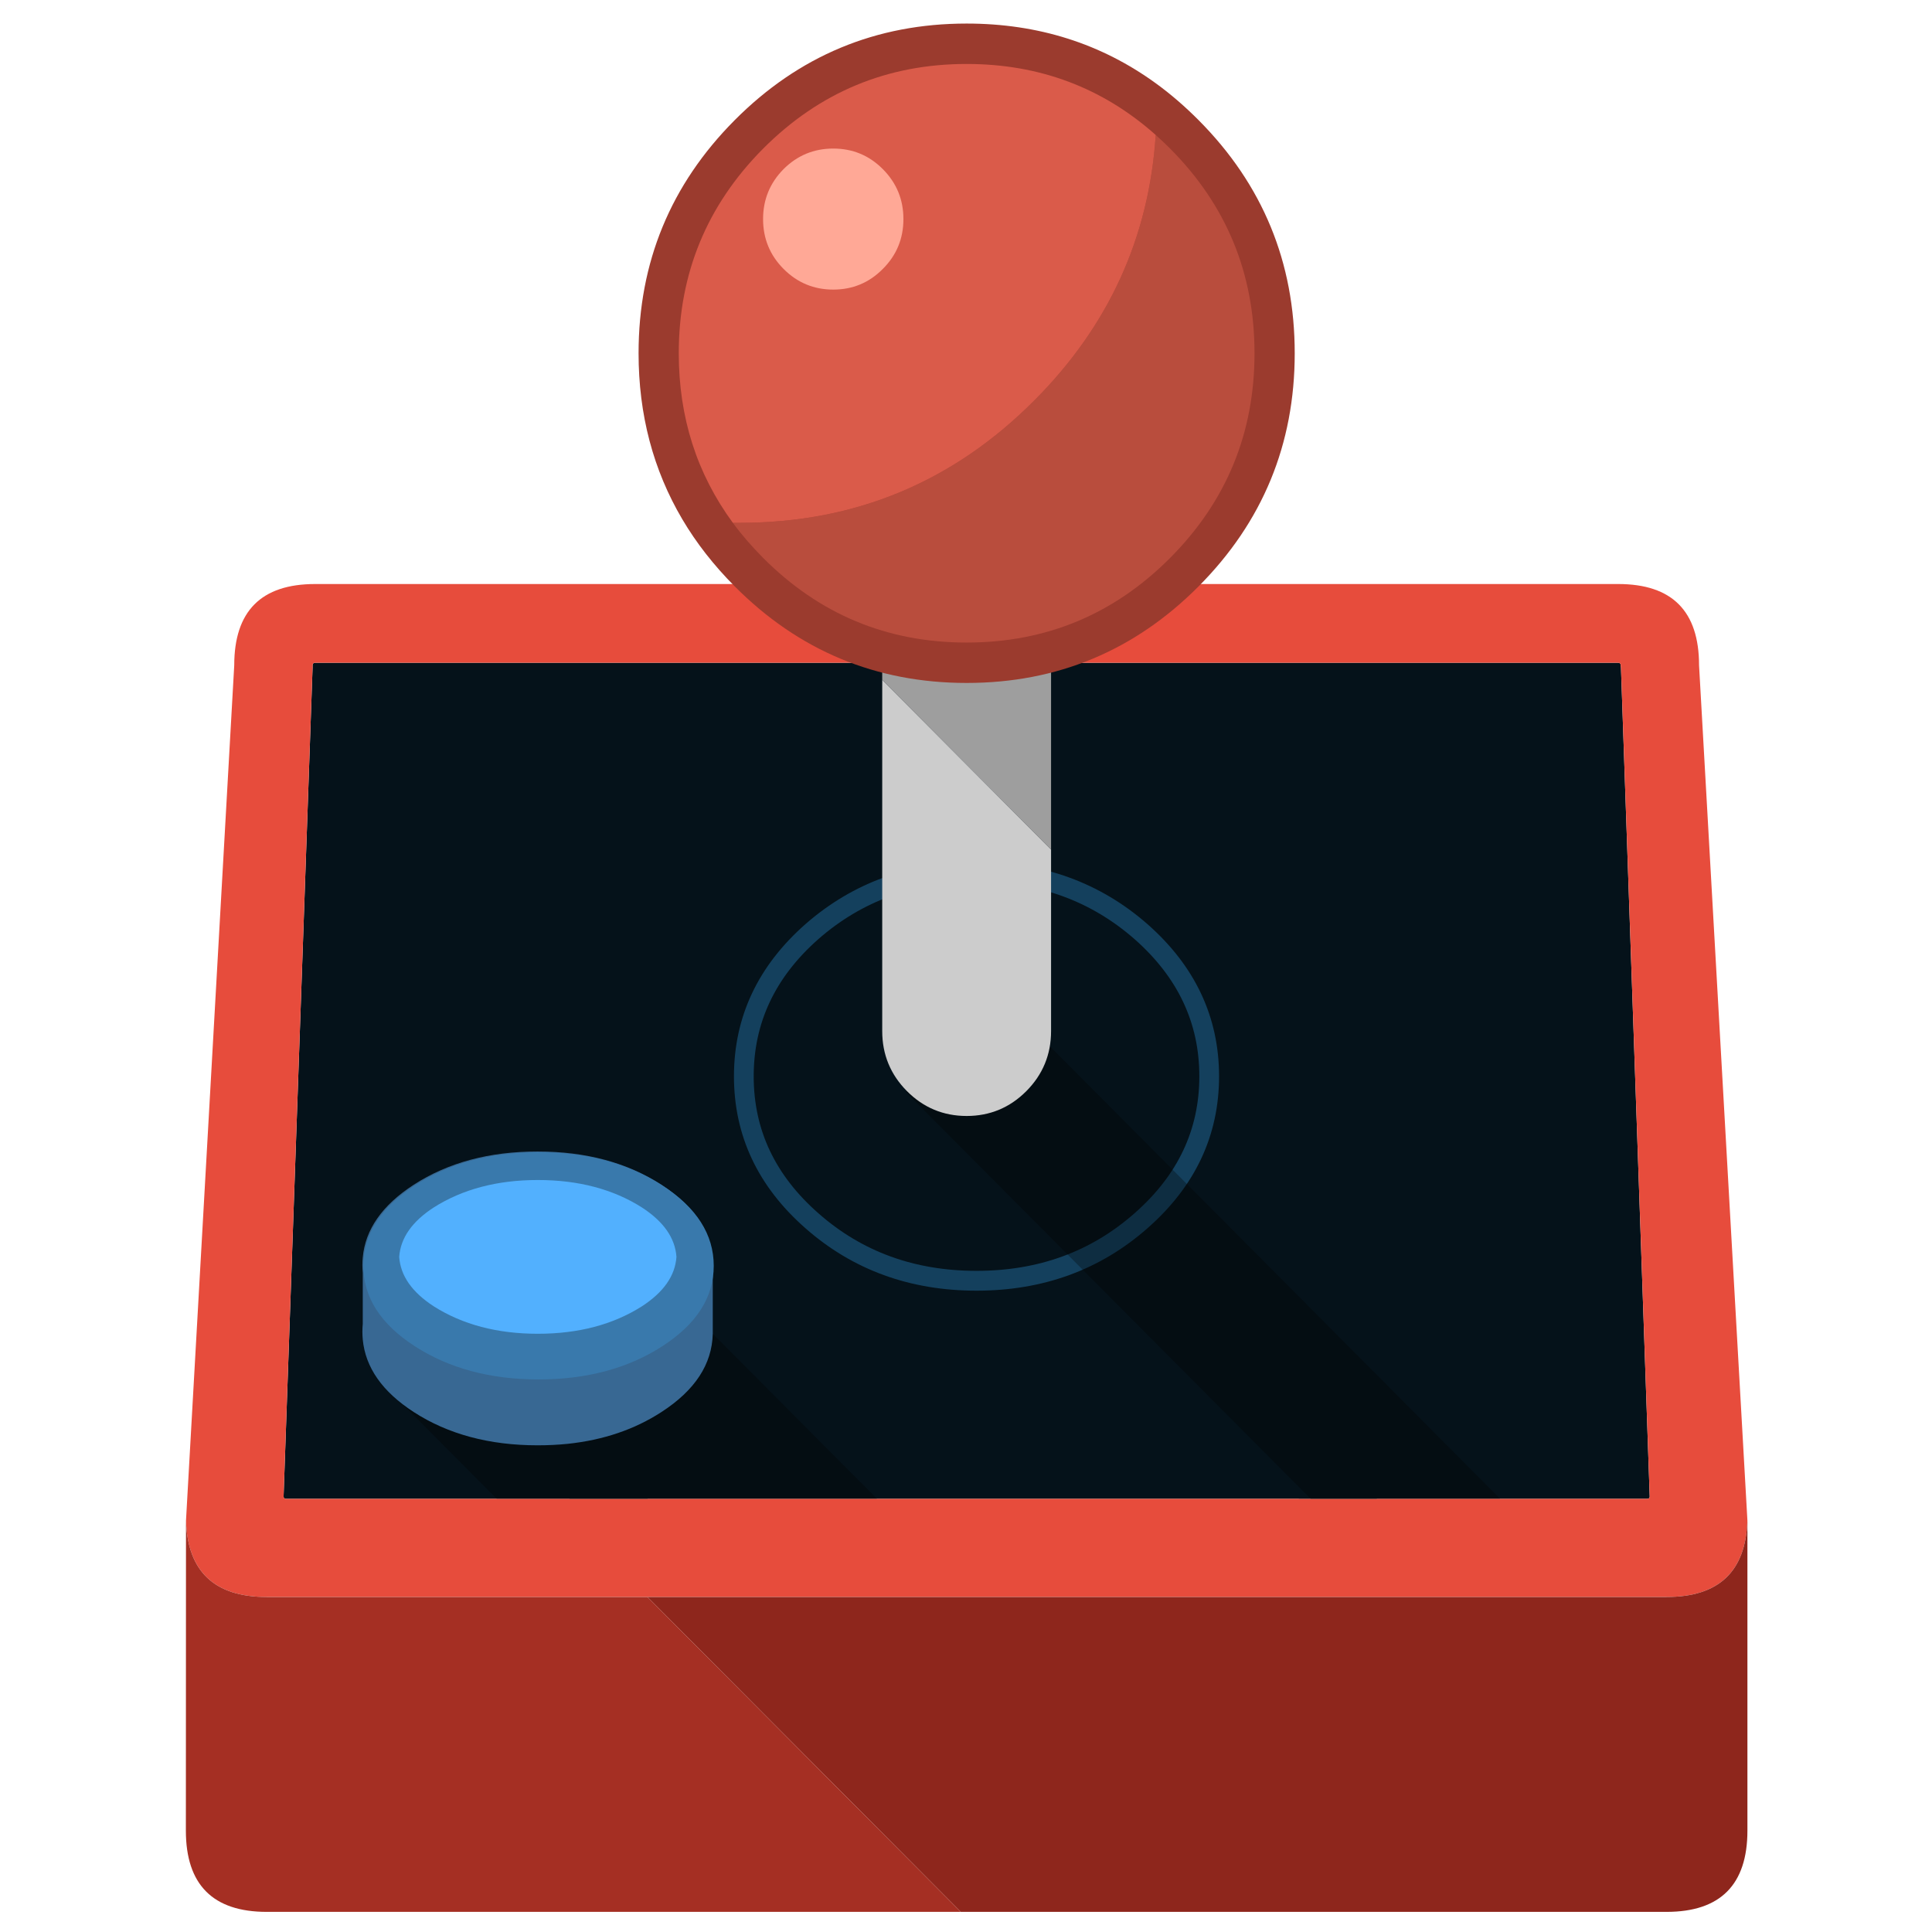 <?xml version="1.0" encoding="UTF-8" standalone="no"?>
<!-- Generator: flash2svg, http://dissentgraphics.com/tools/flash2svg -->

<svg
   id="OpenEmu"
   image-rendering="optimizeSpeed"
   version="1.1"
   x="0px"
   y="0px"
   width="128"
   height="128"
   viewBox="0 0 128 128"
   enable-background="new 0 0 1024 1024"
   sodipodi:docname="emucon.svg"
   inkscape:version="1.2.2 (b0a8486541, 2022-12-01)"
   xmlns:inkscape="http://www.inkscape.org/namespaces/inkscape"
   xmlns:sodipodi="http://sodipodi.sourceforge.net/DTD/sodipodi-0.dtd"
   xmlns="http://www.w3.org/2000/svg"
   xmlns:svg="http://www.w3.org/2000/svg">
  <sodipodi:namedview
     id="namedview63"
     pagecolor="#ffffff"
     bordercolor="#000000"
     borderopacity="0.25"
     inkscape:showpageshadow="2"
     inkscape:pageopacity="0.0"
     inkscape:pagecheckerboard="0"
     inkscape:deskcolor="#d1d1d1"
     showgrid="false"
     inkscape:zoom="3.2626781"
     inkscape:cx="79.689136"
     inkscape:cy="76.317673"
     inkscape:window-width="1368"
     inkscape:window-height="719"
     inkscape:window-x="0"
     inkscape:window-y="0"
     inkscape:window-maximized="1"
     inkscape:current-layer="g472" />
  <defs
     transform="matrix(1 0 0 1 0 0) "
     id="defs2" />
  <mask
     id="Calque.__206">
    <g
       id="g">
      <g
         id="shape12">
        <path
           id="path5"
           fill="#ffffff"
           fill-opacity="1"
           d="m 780.6,333.2 q -0.1,-0.5 -0.1,-0.95 c 0,-0.65 -0.35,-1.05 -1.05,-1.05 h -534.8 c -0.7,0 -1.05,0.4 -1.05,1.05 0,0.3 0,0.6 0,0.95 l -11.9,338.6 c 0.05,0.6 0.4,0.85 1.05,0.85 h 116.3 v 0.05 h 32.05 v -0.05 h 105.65 10.05 2.85 27.2 2.9 7.05 111.55 v 0.05 h 32.05 v -0.05 h 10.7 100.25 c 0.65,0 1,-0.25 1.05,-0.85 z" />
      </g>
    </g>
  </mask>
  <g
     id="g472"
     transform="matrix(0.114,0,0,0.114,32.722,32.531)">
    <g
       id="g294"
       transform="matrix(1.416,0,0,1.423,-450.319,-371.492)">
      <g
         id="Calque.__203">
        <g
           id="shape8">
          <path
             id="path4"
             fill="#05121a"
             fill-opacity="1"
             d="m 780.6,333.2 q -0.1,-0.5 -0.1,-0.95 c 0,-0.65 -0.35,-1.05 -1.05,-1.05 h -534.8 c -0.7,0 -1.05,0.4 -1.05,1.05 0,0.3 0,0.6 0,0.95 l -11.9,338.6 c 0.05,0.6 0.4,0.85 1.05,0.85 h 116.3 v 0.05 h 32.05 v -0.05 h 105.65 10.05 2.85 27.2 2.9 7.05 111.55 v 0.05 h 32.05 v -0.05 h 10.7 100.25 c 0.65,0 1,-0.25 1.05,-0.85 z" />
        </g>
      </g>
      <g
         id="masked"
         mask="url(#Calque.__206)">
        <g
           id="Calque.__204">
          <g
             id="shape10"
             transform="translate(205.35,381)" />
        </g>
        <g
           id="Calque.__205">
          <g
             id="shape11"
             transform="translate(281.8,212.7)" />
        </g>
      </g>
      <g
         id="bg2">
        <g
           id="shape14">
          <path
             id="path6"
             fill="#e74c3c"
             fill-opacity="1"
             d="M 691.1,299.05 H 659.05 536.8 526.85 496.8 486.75 244.65 c -22.15,0 -33.2,11.1 -33.2,33.2 l -19.8,349.3 c 0.65,20.8 11.7,31.2 33.15,31.2 H 381.05 799.3 c 21.45,0 32.5,-10.4 33.2,-31.2 l -19.85,-349.3 q 0,-33.2 -33.2,-33.2 z m 89.5,34.15 11.8,338.6 c -0.05,0.6 -0.4,0.85 -1.05,0.85 H 691.1 680.4 v 0.05 h -32.05 v -0.05 h -111.55 -7.05 -2.9 -27.2 -2.85 -10.05 -105.65 v 0.05 h -32.05 v -0.05 h -116.3 c -0.65,0 -1,-0.25 -1.05,-0.85 l 11.9,-338.6 c 0,-0.35 0,-0.65 0,-0.95 0,-0.65 0.35,-1.05 1.05,-1.05 h 534.8 c 0.7,0 1.05,0.4 1.05,1.05 0,0.3 0,0.6 0.1,0.95 z" />
          <path
             id="path10"
             fill="#8e261c"
             fill-opacity="1"
             d="m 832.5,681.55 c -0.7,20.8 -11.75,31.2 -33.2,31.2 H 381.05 l 128.6,128.6 H 799.3 c 22.1,0 33.2,-11.1 33.2,-33.2 z" />
          <path
             id="path11"
             fill="#a52f23"
             fill-opacity="1"
             d="m 224.8,712.75 c -21.45,0 -32.5,-10.4 -33.15,-31.2 l -0.05,126.6 c 0,22.1 11.1,33.2 33.2,33.2 h 284.85 l -128.6,-128.6 z" />
        </g>
      </g>
      <g
         id="Calque.__207">
        <g
           id="shape22">
          <path
             id="path12"
             fill="#000000"
             fill-opacity="0.298"
             d="m 270.6,624.05 48.6,48.6 h 29.85 v 0.05 h 32.05 v -0.05 h 94.15 l -67.4,-67.4 z" />
        </g>
      </g>
      <g
         id="Calque.__208">
        <g
           id="shape24">
          <path
             id="path13"
             fill="#386893"
             fill-opacity="1"
             d="m 264.2,574.05 q -0.15,1.555 -0.15,3.15 c 0,1.05 0.05,2.15 0.15,3.2 v 20.8 c -0.1,1.05 -0.15,2.15 -0.15,3.2 0,1.05 0.05,2.15 0.15,3.2 1.1,11.45 8.05,21.3 20.9,29.6 14.05,9.05 31,13.6 50.85,13.6 4.25,0 8.35,-0.2 12.35,-0.6 14.65,-1.55 27.45,-5.85 38.5,-13 13.75,-8.85 20.75,-19.5 21.05,-31.95 v -0.025 -28.875 c 0,-0.1 0,-0.2 0,-0.3 -0.45,-12.3 -7.45,-22.85 -21.05,-31.65 -14.05,-9.05 -31,-13.6 -50.85,-13.6 -19.85,0 -36.8,4.55 -50.85,13.6 -12.85,8.3 -19.85,18.2 -20.9,29.65 z" />
        </g>
      </g>
      <g
         id="Calque.__209">
        <g
           id="shape26">
          <path
             id="path14"
             fill="#3979ac"
             fill-opacity="1"
             d="m 285.5,544.7 q -21.05,13.6 -21.05,32.8 c 0,12.8 7,23.75 21.05,32.8 14.05,9.05 31,13.6 50.85,13.6 19.85,0 36.8,-4.55 50.85,-13.6 14.05,-9.05 21.05,-20 21.05,-32.8 0,-12.8 -7,-23.75 -21.05,-32.8 -14.05,-9.05 -31,-13.6 -50.85,-13.6 -19.85,0 -36.8,4.55 -50.85,13.6 z" />
        </g>
      </g>
      <g
         id="Calque.__210">
        <g
           id="shape28">
          <path
             id="path15"
             fill="#52b0fe"
             fill-opacity="1"
             d="m 293.35,553.65 q -13.35,8.6 -14.2,20.2 c 0.55,7.75 5.3,14.45 14.2,20.2 11.8,7.45 26.05,11.2 42.7,11.2 16.65,0 30.9,-3.75 42.7,-11.2 8.9,-5.75 13.65,-12.45 14.2,-20.2 -0.55,-7.75 -5.3,-14.45 -14.2,-20.2 -11.8,-7.45 -26.05,-11.2 -42.7,-11.2 -16.65,0 -30.9,3.75 -42.7,11.2 z" />
        </g>
      </g>
      <g
         id="Calque.__211">
        <g
           id="shape30">
          <path
             id="path16"
             fill="#05121a"
             fill-opacity="1"
             d="m 583.6,559.1 q 28,-24.45 28,-59 c 0,-23.05 -9.35,-42.75 -28,-59.1 -18.65,-16.25 -41.15,-24.4 -67.5,-24.4 -26.35,0 -48.9,8.15 -67.55,24.4 -18.65,16.35 -27.95,36.05 -27.95,59.1 0,23.05 9.3,42.7 27.95,59 18.65,16.35 41.2,24.5 67.55,24.5 26.35,0 48.85,-8.15 67.5,-24.5 z" />
          <path
             id="path17"
             fill="none"
             stroke="#14405d"
             stroke-opacity="1"
             stroke-width="8.1"
             stroke-linecap="round"
             stroke-linejoin="round"
             d="m 583.6,559.1 q 28,-24.45 28,-59 c 0,-23.05 -9.35,-42.75 -28,-59.1 -18.65,-16.25 -41.15,-24.4 -67.5,-24.4 -26.35,0 -48.9,8.15 -67.55,24.4 -18.65,16.35 -27.95,36.05 -27.95,59.1 0,23.05 9.3,42.7 27.95,59 18.65,16.35 41.2,24.5 67.55,24.5 26.35,0 48.85,-8.15 67.5,-24.5 z" />
        </g>
      </g>
      <g
         id="Calque.__212">
        <g
           id="shape32">
          <path
             id="path18"
             fill="#000000"
             fill-opacity="0.298"
             d="m 653.3,672.7 h 27.1 v -0.05 H 691.1 731 L 541.55,483.2 l -48.8,-19.775 -5.6,43.125 z" />
        </g>
      </g>
      <g
         id="Calque.__213">
        <g
           id="shape34">
          <path
             id="path19"
             fill="#9e9e9e"
             fill-opacity="1"
             d="m 512.05,175 q -14.35,0 -24.5,10.15 c -6.75,6.75 -10.15,14.95 -10.15,24.5 V 338.2 l 69.3,69.3 V 209.65 c 0,-9.55 -3.4,-17.75 -10.15,-24.5 C 529.8,178.4 521.6,175 512.05,175 Z" />
          <path
             id="path20"
             fill="#cccccc"
             fill-opacity="1"
             d="M 546.7,481.65 V 407.5 l -69.3,-69.3 v 143.45 c 0,9.55 3.4,17.75 10.15,24.5 6.75,6.75 14.95,10.15 24.5,10.15 9.55,0 17.75,-3.4 24.5,-10.15 6.75,-6.75 10.15,-14.95 10.15,-24.5 z" />
        </g>
      </g>
      <g
         id="bg3">
        <g
           id="shape38">
          <path
             id="path21"
             fill="#9b3b2e"
             fill-opacity="1"
             d="M 589.9,94.7 C 567.35,78.35 541.4,70.15 512.05,70.15 c -37.15,0 -68.9,13.15 -95.2,39.45 -26.3,26.3 -39.45,58.05 -39.45,95.2 0,25.05 6,47.65 17.95,67.8 5.75,9.7 12.95,18.85 21.5,27.4 26.3,26.3 58.05,39.45 95.2,39.45 37.15,0 68.9,-13.15 95.2,-39.45 h -0.025 l 0.025,-0.025 V 300 c 26.3,-26.3 39.45,-58.05 39.45,-95.2 0,-37.15 -13.15,-68.9 -39.45,-95.2 C 601.7,104.05 595.9,99.05 589.9,94.7 Z" />
          <path
             id="path22"
             fill="#b94d3d"
             fill-opacity="1"
             d="m 595.575,121.225 q -2.914,-2.914 -5.925,-5.575 c -2.75,41.85 -19.3,77.95 -49.7,108.3 -33.35,33.4 -73.65,50.1 -120.9,50.1 -0.95,0 -1.95,0 -2.95,0 3.65,4.95 7.8,9.7 12.4,14.3 23.05,23.05 50.9,34.6 83.55,34.6 32.65,0 60.5,-11.55 83.55,-34.6 23.05,-23.05 34.6,-50.9 34.6,-83.55 0,-32.65 -11.55,-60.5 -34.6,-83.55" />
          <path
             id="path23"
             fill="#da5b4a"
             fill-opacity="1"
             d="m 589.65,115.65 c -21.85,-19.35 -47.75,-29 -77.6,-29 -32.6,0 -60.45,11.55 -83.55,34.6 v -0.025 l -0.025,0.025 h 0.025 c -23.05,23.1 -34.6,50.95 -34.6,83.55 0,26.15 7.4,49.2 22.2,69.25 1,0 2,0 2.95,0 47.25,0 87.55,-16.7 120.9,-50.1 30.4,-30.35 46.95,-66.45 49.7,-108.3 z" />
        </g>
      </g>
      <g
         id="Calque.__214">
        <g
           id="shape43">
          <path
             id="path24"
             fill="#ffa896"
             fill-opacity="1"
             d="m 477.65,129.6 q -8.4,-8.4 -20.35,-8.4 c -7.95,0 -14.75,2.8 -20.4,8.4 -5.6,5.65 -8.4,12.45 -8.4,20.4 0,7.95 2.8,14.75 8.4,20.35 5.65,5.65 12.45,8.45 20.4,8.45 7.95,0 14.75,-2.8 20.35,-8.45 5.65,-5.6 8.45,-12.4 8.45,-20.35 0,-7.95 -2.8,-14.75 -8.45,-20.4 z" />
        </g>
      </g>
    </g>
  </g>
</svg>
